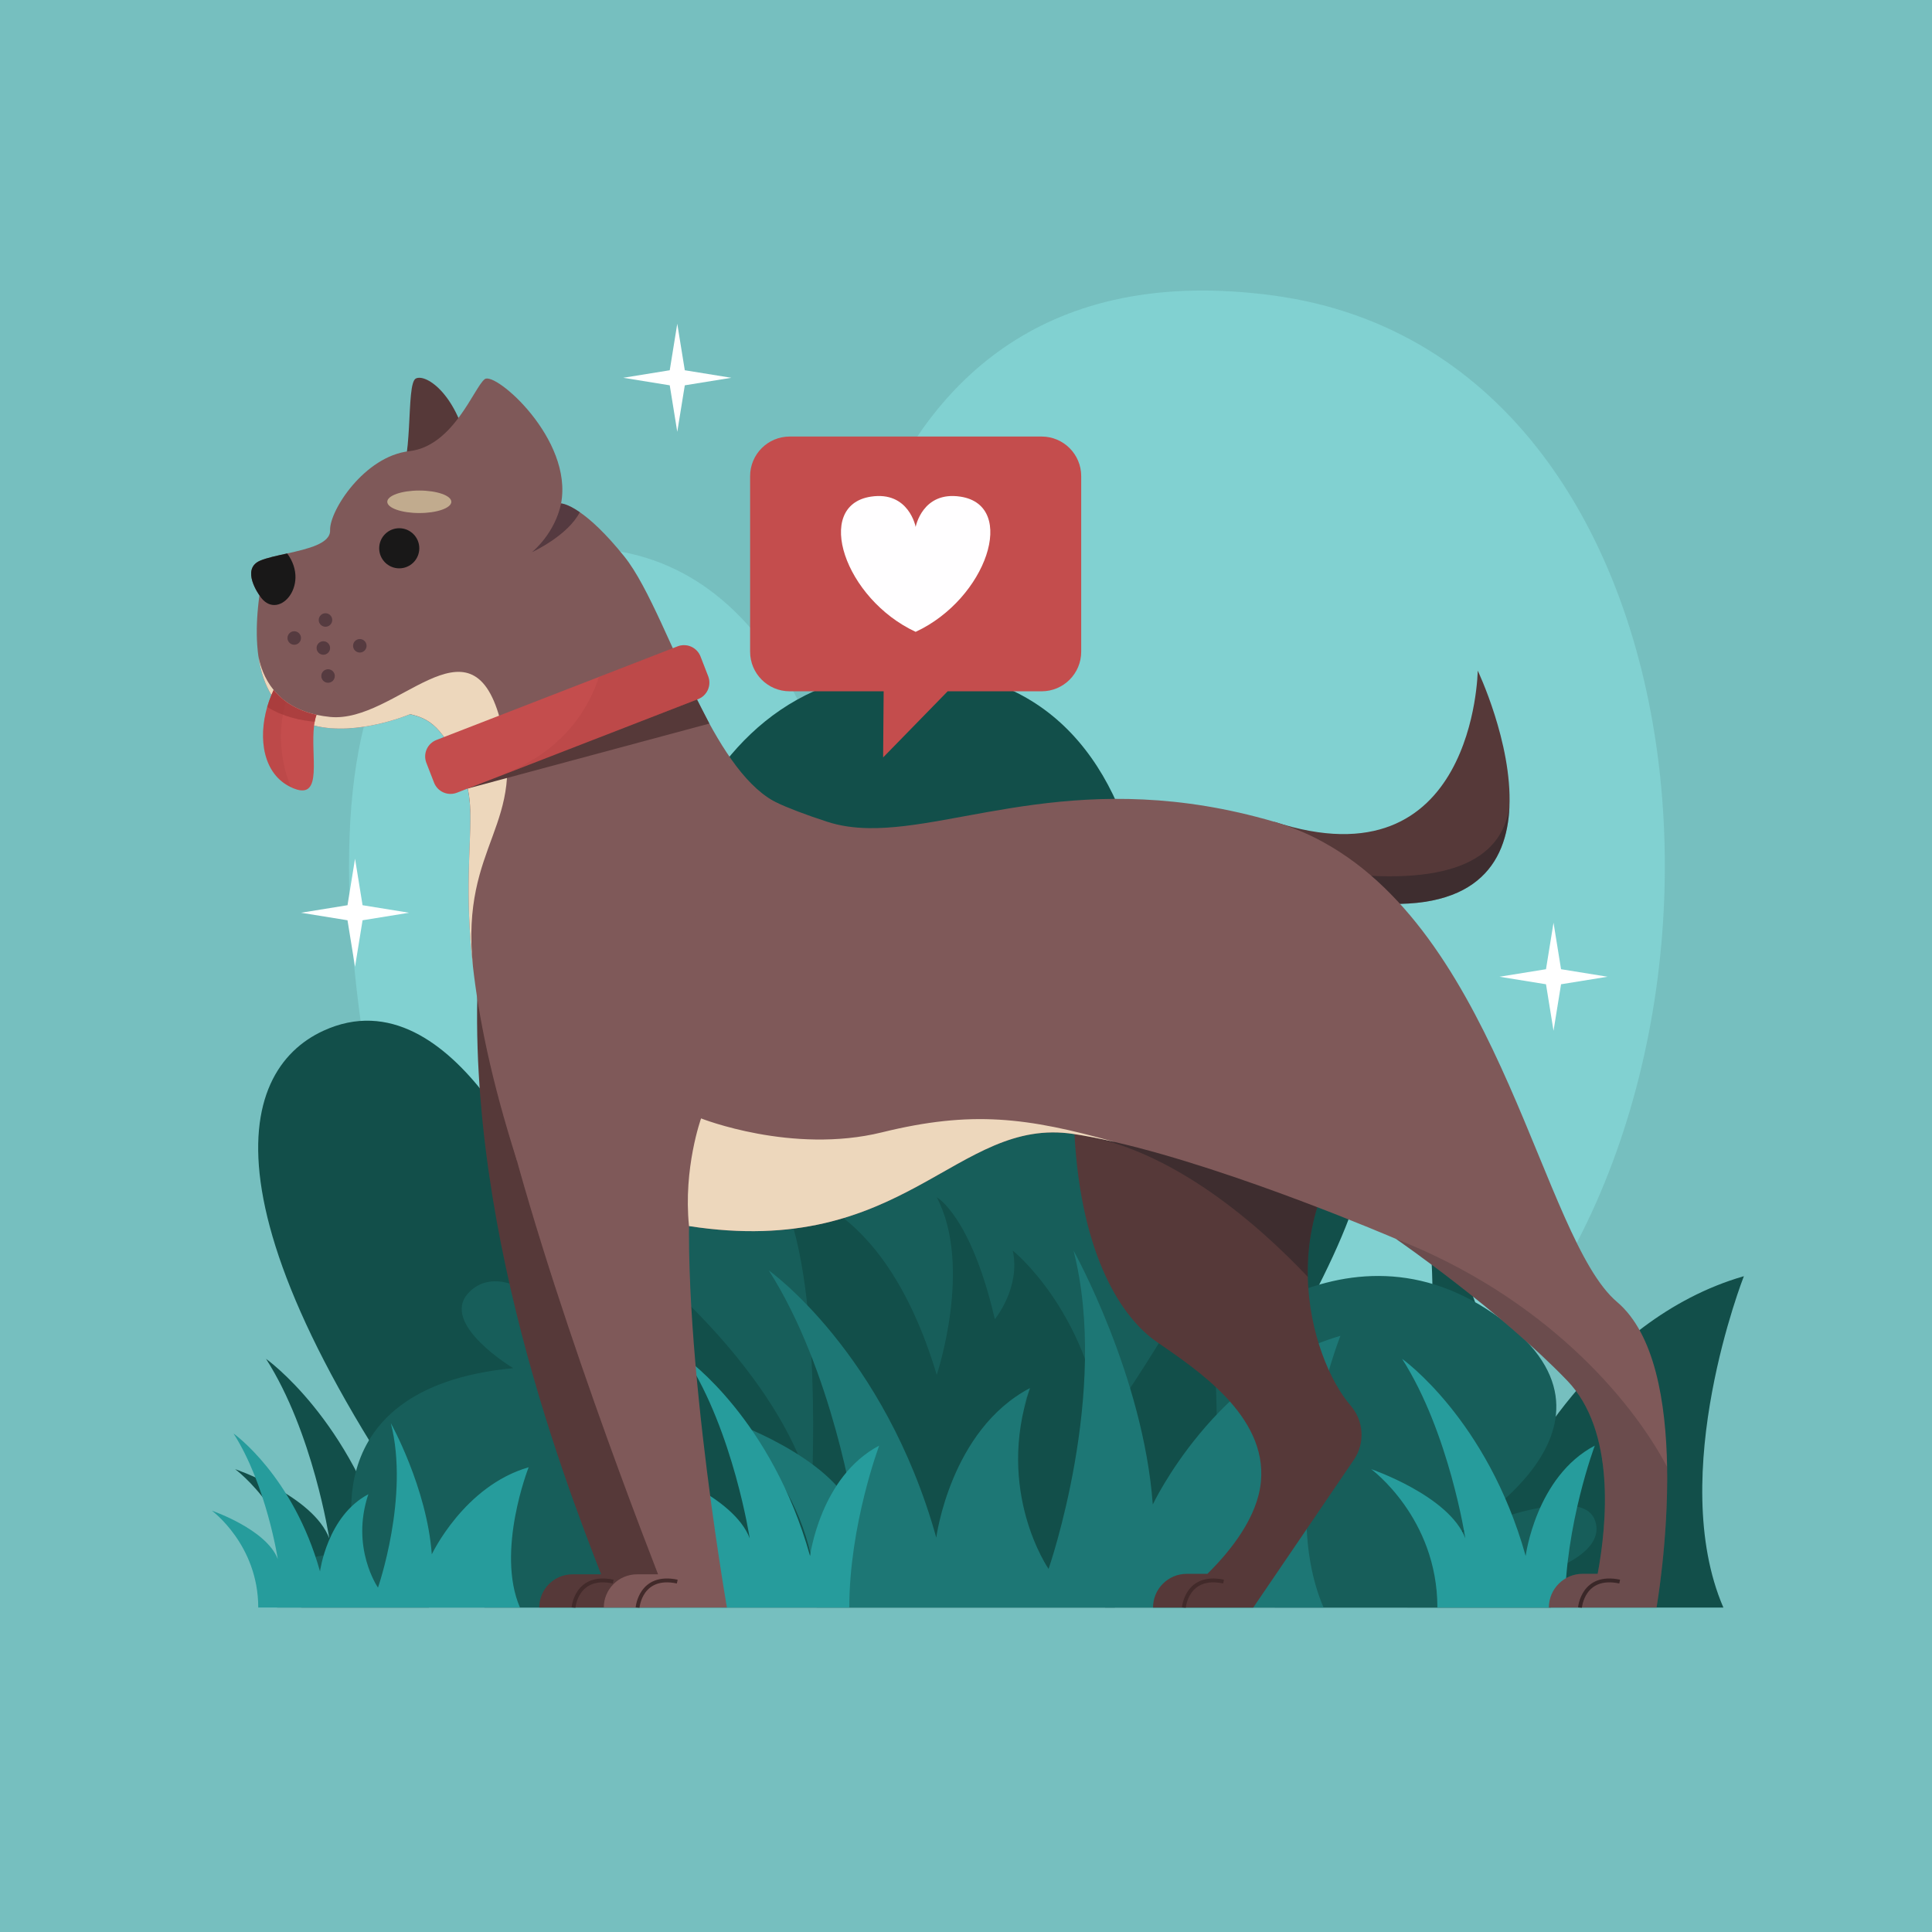 <?xml version="1.0" encoding="utf-8"?>
<!-- Generator: Adobe Illustrator 27.5.0, SVG Export Plug-In . SVG Version: 6.00 Build 0)  -->
<svg version="1.1" xmlns="http://www.w3.org/2000/svg" xmlns:xlink="http://www.w3.org/1999/xlink" x="0px" y="0px"
	 viewBox="0 0 500 500" style="enable-background:new 0 0 500 500;" xml:space="preserve">
<g id="BACKGROUND">
	<rect style="fill:#76BFBF;" width="500" height="500"/>
</g>
<g id="OBJECTS">
	<g>
		<path style="fill:#81D1D1;" d="M125.383,392.185C76.507,245.347,77.054,153.31,137.662,142.911
			c60.608-10.399,76.032,57.518,76.032,57.518S210.329,60.265,329.717,76.501c119.388,16.235,131.069,212.573,45.676,287.715
			C290,439.358,125.383,392.185,125.383,392.185"/>
		<path style="fill:#124F4A;" d="M451.313,330.278c-39.473,11.364-59.209,53.229-59.209,53.229
			c-2.99-40.669-25.016-80.142-25.016-80.142c11.467,44.856-7.878,100.477-7.878,100.477s-16.923-24.399-5.863-57.081l-2.16,6.382
			c1.286-4.049,2.16-6.382,2.16-6.382c-25.173,13.215-29.578,47.198-29.578,47.198c-16.362-58.526-52.863-84.329-52.863-84.329
			c20.138,31.466,27.061,76.8,27.061,76.8c-6.923-18.227-40.276-29.601-40.276-29.601s28.319,20.768,28.319,59.202l43.898-0.011
			l-0.004,0.013h116.106C431.136,381.574,451.313,330.278,451.313,330.278z"/>
		<path style="fill:#124F4A;" d="M77.981,416.032c0-23.252-17.133-35.816-17.133-35.816s20.178,6.881,24.366,17.908
			c0,0-4.188-27.426-16.371-46.462c0,0,22.082,15.61,31.981,51.017c0,0,2.665-20.559,17.894-28.554c0,0-7.735,20.599-7.735,41.9
			L77.981,416.032z"/>
		<path style="fill:#124F4A;" d="M125.383,416.032C50.207,316.755,60.849,277.27,83.681,266.765
			c34.231-15.75,57.939,44.86,57.939,44.86s-14.458-78.355,0-82.086c14.458-3.731,23.386,33.114,23.386,33.114
			s4.131-90.972,74.09-89.094c69.959,1.878,70.426,106.721,35.913,156.906c0,0,53.169-55.28,74.623-41.025
			c21.454,14.255-61.107,126.592-61.107,126.592L125.383,416.032z"/>
		<path style="fill:#175E5A;" d="M178.374,416.032H71.716c0,0-1.895-16.171,20.843-13.483c0,0-14.211-43.261,40.265-48.472
			c0,0-19.012-11.369-11.638-19.422s22.939,0,32.21,21.79c0,0-26.45-70.917,43.992-86.382s125.865,25.274,109.285,84.013
			c0,0,38.844-42.595,80.056-13.955c41.212,28.64-9.948,57.063-9.948,57.063s32.149-14.211,35.97-3.79
			c3.821,10.422-19.39,15.618-19.39,15.618l8.053,7.02H178.374z"/>
		<path style="fill:#124F4A;" d="M167.08,327.208c39.768,34.289,42.924,60.046,42.924,60.046s3.338-57.052-8.431-79.365
			c0,0,26.589,0.295,40.855,47.927c0,0,9.416-28.075,0-45.966c0,0,8.833,4.796,15.033,31.548c0,0,6.714-8.081,4.648-17.748
			c0,0,19.109,15.284,23.241,46.191c0,0,26.517-38.073,26.17-46.191c0,0,7.577,51.275,0,74.516
			c-7.577,23.241,1.242-4.639,1.242-4.639l-37.742,18.995l-92.3-9.974L167.08,327.208z"/>
		<path style="fill:#269C9C;" d="M371.995,416.032c0-23.252-17.133-35.816-17.133-35.816s20.178,6.881,24.366,17.908
			c0,0-4.188-27.426-16.371-46.462c0,0,22.082,15.61,31.981,51.017c0,0,2.665-20.559,17.894-28.554c0,0-7.735,20.599-7.735,41.9
			L371.995,416.032z"/>
		<path style="fill:#1D7775;" d="M346.89,345.718c-32.366,9.318-48.549,43.645-48.549,43.645
			c-2.452-33.347-20.512-65.713-20.512-65.713c9.402,36.78-6.46,82.387-6.46,82.387s-13.876-20.006-4.808-46.804l-1.771,5.233
			c1.054-3.32,1.771-5.233,1.771-5.233c-20.64,10.836-24.253,38.701-24.253,38.701c-13.416-47.989-43.345-69.146-43.345-69.146
			c16.513,25.801,22.189,62.973,22.189,62.973c-5.676-14.945-33.025-24.272-33.025-24.272s23.221,17.029,23.221,48.543l35.995-0.009
			l-0.004,0.011h95.202C330.345,387.778,346.89,345.718,346.89,345.718z"/>
		<path style="fill:#269C9C;" d="M136.812,379.73c-16.71,4.811-25.066,22.534-25.066,22.534
			c-1.266-17.217-10.59-33.927-10.59-33.927c4.854,18.989-3.335,42.536-3.335,42.536s-7.164-10.329-2.482-24.165l-0.914,2.702
			c0.544-1.714,0.914-2.702,0.914-2.702c-10.657,5.594-12.521,19.981-12.521,19.981c-6.927-24.777-22.379-35.7-22.379-35.7
			c8.525,13.321,11.456,32.512,11.456,32.512c-2.931-7.716-17.051-12.531-17.051-12.531s11.989,8.792,11.989,25.063l18.584-0.005
			l-0.002,0.005h49.152C128.27,401.445,136.812,379.73,136.812,379.73z"/>
		<path style="fill:#269C9C;" d="M186.796,416.032c0-23.252-17.133-35.816-17.133-35.816s20.178,6.881,24.366,17.908
			c0,0-4.188-27.426-16.371-46.462c0,0,22.082,15.61,31.981,51.017c0,0,2.665-20.559,17.894-28.554c0,0-7.735,20.599-7.735,41.9
			L186.796,416.032z"/>
	</g>
	<g>
		<path style="fill:#C44D4D;" d="M269.568,112.977h-65.192c-5.659,0-10.247,4.588-10.247,10.247v45.437
			c0,5.659,4.588,10.247,10.247,10.247h24.314l-0.138,17.115l16.702-17.115h24.314c5.659,0,10.247-4.588,10.247-10.247v-45.437
			C279.815,117.565,275.227,112.977,269.568,112.977z"/>
		<path style="fill:#FFFEFF;" d="M248.589,128.534c-9.871-1.528-11.617,7.837-11.617,7.837s-1.746-9.365-11.617-7.837
			c-14.869,2.302-6.738,26.469,11.617,34.985C255.326,155.003,263.458,130.835,248.589,128.534z"/>
	</g>
	<g>
		<path style="fill:#563939;" d="M121.281,116.866c-2.731-14.564-10.923-20.224-13.654-18.911
			c-2.731,1.313-0.303,23.159-5.158,27.104L121.281,116.866z"/>
		<path style="fill:#563939;" d="M390.64,208.787v0.01c-0.629,14.828-8.961,27.975-38.273,24.605l-7.439-6.81l-15.211-13.934
			c52.04,16.999,52.718-39.099,52.718-39.099S391.348,192.219,390.64,208.787z"/>
		<path style="opacity:0.4;fill:#191C21;" d="M390.64,208.796c-0.629,14.828-8.961,27.975-38.273,24.605l-7.439-6.81l-0.776-0.914
			C374.299,229.599,388.577,222.966,390.64,208.796z"/>
		<path style="fill:#563939;" d="M164.681,298.965c5.063-37.803-39.862-60.58-39.862-60.58
			c-7.919,69.506,21.047,144.072,30.743,169.047h-7.41c-4.75,0-8.6,3.85-8.6,8.6h19.391h7.244h7.198
			C173.385,416.032,159.618,336.768,164.681,298.965z"/>
		<path style="fill:none;stroke:#422A2A;stroke-miterlimit:10;" d="M158.694,409.311c-9.538-2.004-10.27,6.722-10.27,6.722"/>
		<path style="fill:#563939;" d="M350.372,377.799l-26.03,38.234h-25.941c0-4.815,3.901-8.726,8.716-8.726h5.355
			c6.181-6.102,13.01-14.769,13.855-23.888c1.592-17.107-16.705-29.037-27.042-36.2c-8.627-5.964-19.475-21.637-21.215-53.71
			c-0.01-0.039-0.01-0.079-0.01-0.118c-0.334-6.338-0.324-13.305,0.137-20.969l46.94-2.359l12.057,26.217l5.345,11.615
			c-3.115,7.596-4.245,15.31-4.078,22.571c0.315,14.582,5.857,27.278,11.055,33.262C352.966,367.698,353.33,373.465,350.372,377.799
			z"/>
		<path style="opacity:0.4;fill:#191C21;" d="M338.463,330.466c-12.155-12.882-35.227-33.616-60.392-36.957
			c-0.079-0.02-0.157-0.03-0.236-0.039l0.226-0.079l26.826-8.863l32.309,11.752l5.345,11.615
			C339.426,315.49,338.296,323.204,338.463,330.466z"/>
		<path style="fill:#7F5959;" d="M428.708,416.033H400.85c0-4.815,3.911-8.726,8.726-8.726h3.901
			c2.397-12.912,4.687-36.986-7.9-50.035c-17.481-18.129-43.481-36.072-44.287-36.632c-0.01,0-0.01-0.01-0.02-0.01
			c0,0-41.31-17.835-72.744-25.077c-3.734-0.865-7.32-1.572-10.691-2.083c-30.462-4.648-43.531,32.515-99.511,23.839
			c-2.358-0.364-4.795-0.806-7.321-1.346c-23.151-4.933-43.157-29.705-46.36-56.334c-0.039-0.275-0.069-0.56-0.098-0.835
			c-0.236-2.172-0.354-4.353-0.354-6.534c0-29.273,8.608-52.512,8.608-52.512h57.572c0,0-0.314,1.395,3.223,3.93
			c3.056,2.191,8.971,5.247,20.448,8.981c3.41,1.11,6.996,1.602,10.79,1.66c23.74,0.383,55.715-16.036,104.886-1.66
			c4.55,1.327,8.805,3.125,12.794,5.316l0.029,0.02c45.997,25.253,56.649,102.606,75.947,118.947
			c9.797,8.293,12.676,26.089,12.961,42.705C431.763,398.611,428.708,416.033,428.708,416.033z"/>
		<path style="fill:#7F5959;" d="M179.423,298.965c5.063-37.803-54.04-34.692-54.04-34.692
			c7.509,44.541,35.225,118.184,44.922,143.159h-5.444c-4.75,0-8.6,3.85-8.6,8.6h17.424h7.244h7.198
			C188.127,416.032,174.361,336.768,179.423,298.965z"/>
		<path style="fill:#EDD7BC;" d="M288.525,295.553c-3.734-0.865-7.32-1.572-10.691-2.083c-30.462-4.648-43.531,32.515-99.511,23.839
			l-0.01-0.01c-1.523-14.966,3.125-27.857,3.125-27.857s23.525,9.338,46.803,3.609C251.53,287.322,265.807,289.195,288.525,295.553z
			"/>
		<path style="fill:none;stroke:#422A2A;stroke-miterlimit:10;" d="M316.655,409.311c-9.538-2.004-10.27,6.722-10.27,6.722"/>
		<path style="fill:none;stroke:#422A2A;stroke-miterlimit:10;" d="M175.276,409.311c-9.538-2.004-10.27,6.722-10.27,6.722"/>
		<path style="fill:none;stroke:#422A2A;stroke-miterlimit:10;" d="M419.17,409.311c-9.538-2.004-10.27,6.722-10.27,6.722"/>
		<path style="fill:#7F5959;" d="M201.573,208.001l-67.801,92.347c-6.721-20.999-9.925-37.36-11.389-50.36
			c-2.103-18.778-0.55-30.53-0.658-39.069c-0.03-2.113-0.157-4.038-0.462-5.817c-0.049-0.226-0.089-0.452-0.138-0.678
			c-0.079-0.403-0.177-0.796-0.285-1.179c-0.157-0.619-0.354-1.219-0.58-1.808c-3.075-8.009-5.797-11.959-8.441-14.061
			c-1.906-1.533-3.773-2.103-5.689-2.545c0,0-38.273,16.322-39.639-19.358c-0.128-3.331,0.069-7.114,0.648-11.408
			c0,0-4.943-6.771,0.177-8.962c1.71-0.727,4.304-1.277,7.006-1.867c5.404-1.199,11.222-2.575,11.104-5.994
			c-0.187-5.119,8.952-19.201,20.478-20.478c11.517-1.277,16.823-16.636,19.564-18.65c2.742-2.014,22.856,15.545,19.741,32.181
			c0,0,1.592,0.01,4.844,2.26c2.692,1.857,6.525,5.257,11.516,11.458c3.134,3.901,6.259,10.091,9.541,17.157
			c1.779,3.842,3.606,7.93,5.523,12.047c0.884,1.916,1.788,3.852,2.712,5.758c0.599,1.238,1.209,2.476,1.828,3.695
			C186.981,194.145,193.574,204.365,201.573,208.001z"/>
		<path style="fill:#191818;" d="M67.139,154.064c0,0-4.943-6.771,0.177-8.962c1.71-0.727,4.304-1.277,7.006-1.867
			C80.562,151.607,71.64,161.247,67.139,154.064z"/>
		<path style="opacity:0.5;fill:#3A262F;" d="M121.724,210.919c-0.039-3.645-0.393-6.702-1.464-9.482
			c-5.296-13.777-9.541-15.545-14.13-16.607C122.225,176.753,122.166,191.777,121.724,210.919z"/>
		<path style="fill:#191818;" d="M108.514,141.895c0,2.867-2.324,5.191-5.191,5.191c-2.867,0-5.191-2.324-5.191-5.191
			c0-2.867,2.324-5.191,5.191-5.191C106.19,136.704,108.514,139.028,108.514,141.895z"/>
		<path style="fill:#EDD7BC;" d="M122.393,249.998l-0.01-0.01c-2.103-18.778-0.55-30.53-0.658-39.069
			c-0.039-3.645-0.393-6.702-1.464-9.482c-5.296-13.777-9.541-15.545-14.13-16.607c0,0-13.57,5.788-24.841,2.938
			c-4.324-1.1-8.303-3.459-11.045-7.91c-1.612-2.604-2.801-5.915-3.381-10.111c0.472,2.564,1.553,5.876,3.95,8.814
			c2.29,2.8,5.788,5.257,11.104,6.436c1.101,0.236,2.28,0.423,3.547,0.55c16.999,1.661,36.259-27.356,43.904,0.413
			C137.014,213.739,119.081,217.896,122.393,249.998z"/>
		<path style="fill:#563939;" d="M183.583,187.258l-62.533,16.81c-0.137-0.678,0.125,0.582,0.076,0.356
			c-0.079-0.403-0.177-0.796-0.285-1.179l55.794-30.029c0.884,1.916,1.788,3.852,2.712,5.758
			C179.945,180.212,182.964,186.039,183.583,187.258z"/>
		<path style="fill:#C44D4D;" d="M81.918,184.997c-0.206,0.56-0.364,1.15-0.472,1.788c-0.069,0.314-0.118,0.649-0.157,0.983
			c-0.993,7.724,2.398,19.25-5.139,16.331c-0.295-0.118-0.59-0.236-0.865-0.383c-7.144-3.38-8.529-12.46-6.132-20.753
			c0.305-1.051,0.668-2.093,1.091-3.105c0.177-0.442,0.363-0.875,0.57-1.297c0.884,1.081,1.946,2.112,3.223,3.036
			C76.071,183.071,78.656,184.27,81.918,184.997z"/>
		<path style="fill:#C44D4D;" d="M180.659,180.932l-50.099,19.446l-12.308,4.775c-2.36,0.916-5.007-0.251-5.923-2.611l-1.987-5.117
			c-0.916-2.36,0.251-5.007,2.612-5.923l42.062-16.321l20.345-7.9c2.36-0.916,5.007,0.261,5.923,2.611l1.987,5.117
			C184.186,177.369,183.018,180.026,180.659,180.932z"/>
		<ellipse style="fill:#C1AB8E;" cx="108.514" cy="129.864" rx="8.288" ry="2.912"/>
		<g style="opacity:0.6;">
			<path style="fill:#3A262F;" d="M77.897,165.116c0,0.965-0.782,1.747-1.747,1.747c-0.965,0-1.747-0.782-1.747-1.747
				c0-0.965,0.782-1.747,1.747-1.747C77.115,163.369,77.897,164.152,77.897,165.116z"/>
			<circle style="fill:#3A262F;" cx="84.235" cy="160.453" r="1.747"/>
			<path style="fill:#3A262F;" d="M86.646,174.949c0,0.965-0.782,1.747-1.747,1.747c-0.965,0-1.747-0.782-1.747-1.747
				c0-0.965,0.782-1.747,1.747-1.747C85.864,173.202,86.646,173.984,86.646,174.949z"/>
			<circle style="fill:#3A262F;" cx="83.681" cy="167.701" r="1.747"/>
			<circle style="fill:#3A262F;" cx="93.12" cy="167.131" r="1.747"/>
		</g>
		<path style="opacity:0.7;fill:#A33A3A;" d="M81.918,184.997c-0.206,0.56-0.364,1.15-0.472,1.788
			c-3.646-0.314-8.205-1.277-12.293-3.822c0.305-1.051,0.668-2.093,1.091-3.105c0.177-0.442,0.363-0.875,0.57-1.297
			C73.104,181.361,76.602,183.818,81.918,184.997z"/>
		<path style="opacity:0.2;fill:#A33A3A;" d="M75.285,203.716c-7.144-3.38-8.529-12.46-6.132-20.753
			c0.305-1.051,0.668-2.093,1.091-3.105c0.177-0.442,0.363-0.875,0.57-1.297c0.884,1.081,1.946,2.112,3.223,3.036
			C71.561,189.576,72.848,197.899,75.285,203.716z"/>
		<path style="opacity:0.2;fill:#191C21;" d="M428.708,416.033H400.85c0-4.815,3.911-8.726,8.726-8.726h3.901
			c2.397-12.912,4.687-36.986-7.9-50.035c-17.481-18.129-43.481-36.072-44.287-36.632c37.9,14.847,60.677,41.015,70.16,59.007
			C431.763,398.611,428.708,416.033,428.708,416.033z"/>
		<path style="opacity:0.6;fill:#3A262F;" d="M150.053,132.554c-3.066,5.955-11.782,10.072-12.391,10.357
			c0.521-0.432,5.965-5.031,7.547-12.617C145.209,130.294,146.801,130.304,150.053,132.554z"/>
		<path style="opacity:0.2;fill:#A33A3A;" d="M180.659,180.932l-50.099,19.446l-0.467,0.051
			c16.096-6.168,22.436-17.551,24.922-25.249l20.345-7.9c2.36-0.916,5.007,0.261,5.923,2.611l1.987,5.117
			C184.186,177.369,183.018,180.026,180.659,180.932z"/>
	</g>
	<g>
		<polygon style="fill:#FFFFFF;" points="93.831,238.166 105.868,236.217 93.831,234.269 91.883,222.232 89.934,234.269 
			77.897,236.217 89.934,238.166 91.883,250.203 		"/>
		<polygon style="fill:#FFFFFF;" points="177.225,99.719 189.262,97.771 177.225,95.822 175.276,83.785 173.328,95.822 
			161.291,97.771 173.328,99.719 175.276,111.756 		"/>
		<polygon style="fill:#FFFFFF;" points="403.999,254.727 416.036,252.779 403.999,250.831 402.051,238.794 400.102,250.831 
			388.065,252.779 400.102,254.727 402.051,266.765 		"/>
	</g>
</g>
</svg>
